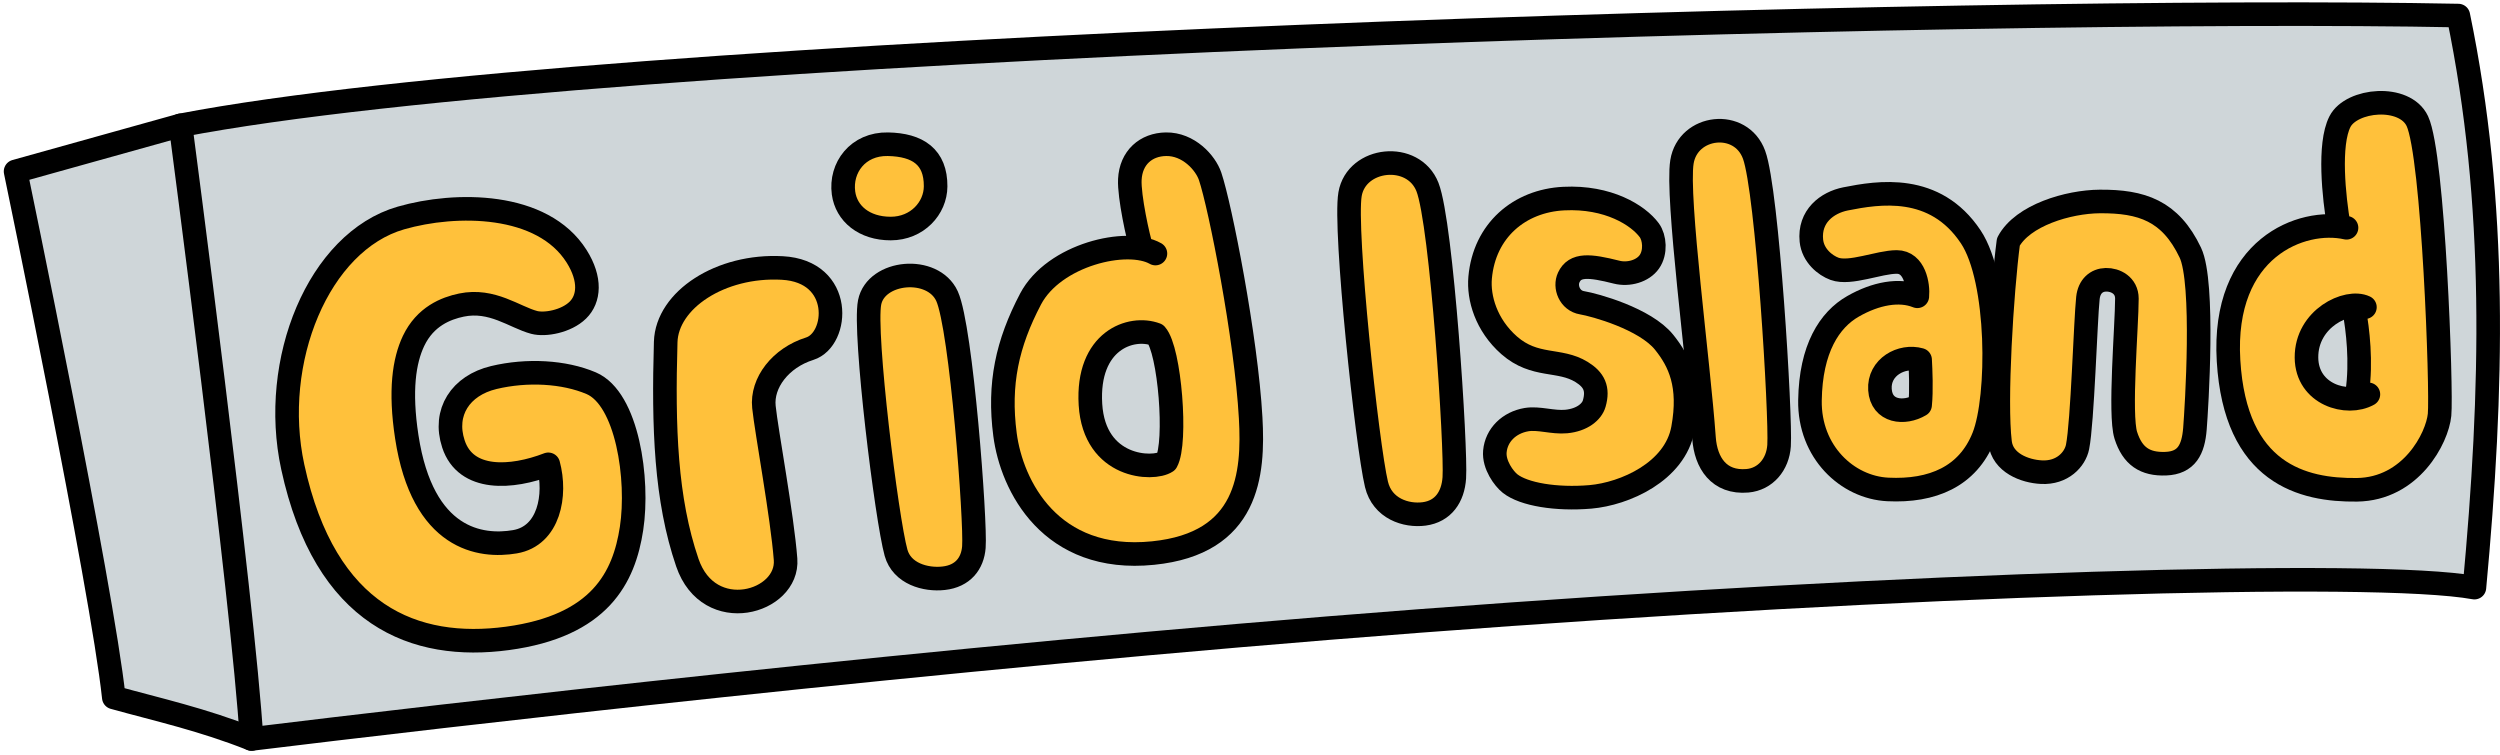 <svg width="424" height="128" viewBox="0 0 424 128" fill="none" xmlns="http://www.w3.org/2000/svg">
<path d="M3.15 28.93L30.62 21.87L37.09 78.06L41.18 125.33L18.31 118.57L13.69 84.68L3.15 28.93Z" fill="#CFD6D9"/>
<path d="M30.621 21.87L132.841 10.72L249.691 5.11L381.561 2.41L415.721 2.4L421.161 32.88L422.001 71.7L419.661 99.66L371.111 98.33L266.931 103.44L171.441 111.3L41.181 125.33L41.321 109.94L31.441 29.07L30.621 21.87Z" fill="#CFD6D9"/>
<path d="M72.66 35.42H80.29L95.44 40.63L98.24 44.23L99.46 49.79L96.1 53.89H86.06L82.26 52.36L72.66 53.89L69.34 59.92V76.07L73.87 86.98L82.46 92L90.79 90.23L92.15 84.55L93.15 79.4L84.4 79.75L78.74 76.93L77.32 70.57L82.12 65.49L93.98 62.67L102.61 66.72L106.63 75.95V92.13L101.25 102.02L90.58 107.42L73.18 107.92L59.35 99.99L53.49 91.01L48.1 73.71L50.68 56.84L59.03 42.4L66.87 37.34L72.66 35.42Z" fill="#FFC13B"/>
<path d="M118.45 49.16L128.57 45.41L138.74 46.72L140.859 52.22L137.75 58.01L130.909 63.86L129.65 68.17L133.03 92.68L131.68 99.23L128.289 102.02L119.539 100L114.88 92.6L112.77 81.73V66.06L113.18 56.08L115.719 50.67L118.45 49.16Z" fill="#FFC13B"/>
<path d="M148.24 49.51L152.55 46.9L158.69 47.98L162.74 61.01L165.2 90.9L162.22 97.48L154.75 97.14L151.97 93.76L148.41 69.18L148.24 49.51Z" fill="#FFC13B"/>
<path d="M193.64 42.2L191.16 29.07L195.35 24.46L201.28 26.53L206.19 33.33L210.52 56.31L213.14 74.39L212.22 83.43L205.09 92.61L186.45 94.59L177.3 88.07L172.52 81.01L170.09 60.84L176.46 48.32L184.91 42.07L193.64 42.2ZM191.15 56.31L187.02 60.83L184.34 65.77L187.3 75.51L191.15 78.93L197.04 78.62L198.03 68.46L196.76 58.15L193.94 56.6L191.15 56.31Z" fill="#FFC13B"/>
<path d="M148.24 24.75L143.6 28.75L142.99 35.42L147.32 38.76L158.08 35.42L159.91 30.2L157.78 27.66L150.59 24.46L148.24 24.75Z" fill="#FFC13B"/>
<path d="M235.72 27.66L242.04 31.61L246.67 80.46L243.63 87.23H237.74L233.45 82.16L230.29 57.96L229.6 31.1L235.72 27.66Z" fill="#FFC13B"/>
<path d="M267.63 33.65L278.18 37.45L280.23 43.46L277.58 45.97H269.28L266.5 46.38L265.61 50.53L275.71 53.68L285.11 63.09L285.88 70.86L283.68 78.76L274.23 83.35L263.63 83.84L256.43 82.23L253.91 75L256.19 72.46L268.44 70.67L270.69 66.34L269.32 63.86L257.51 60.41L253.91 55.14L250.99 47.51L255.16 39.04L259.7 34.9L266.83 33.77L267.63 33.65Z" fill="#FFC13B"/>
<path d="M286.41 26.81L286.68 50.8L289.13 75.37L291.83 80.41L297.89 81.96L301.76 76.6L299.75 41.51L297.61 24.83L292.94 22.3L287.83 23.34L286.41 26.81Z" fill="#FFC13B"/>
<path d="M311.82 33.65L319.909 32.36L330.45 37.25L337.7 46.76L338.19 58.74L336.76 75.65L327.159 83.04L315.21 82.52L309.289 76.47L306.969 68.79L309.75 55.8L320.01 49.78L323.68 49.31L325.09 47.05L321.419 44.04L314.419 45.73L311.45 45.17L306.27 40.56L307.909 37.17L311.82 33.65ZM320.479 62.01L318.83 65.77L322.229 69.57L325.56 67.66L325.09 60.41L323.21 61.45L320.479 62.01Z" fill="#FFC13B"/>
<path d="M342.41 37.82L354.36 33.65L366.8 36.82L371.86 46.57L373.28 56.27L372.25 72.71L369.03 78.35L361.23 75.53L359.72 70.86L359.82 58.71L360.19 47.8L357.84 47.5L355.89 49.4L352.48 64.99L352.29 76.05L349.36 79.49H344.95L342.41 78.29L339.83 76.89L338.91 63.86L342.41 37.82Z" fill="#FFC13B"/>
<path d="M396.431 37.82V20.03L405.271 17.54L409.401 19.63L411.531 28.13L413.751 70.35L406.881 81.68L395.861 83.56L385.291 78.93L377.891 67L380.551 47.16L388.111 39.93L396.431 37.82ZM396.991 52.72L391.651 57.71L392.661 62.58L394.321 66.91L399.291 67.64L400.121 57.72L396.991 52.72Z" fill="#FFC13B"/>
<path d="M49.65 79.18C45.76 61.24 54.02 40.99 68 36.97C77.32 34.29 92 34.29 97.79 43.46C100.26 47.38 99.93 50.71 98 52.6C96.03 54.53 92.41 55.17 90.59 54.68C87.25 53.79 83.48 50.66 78.26 51.74C75.62 52.29 72.12 53.67 70.14 57.82C68.54 61.19 67.79 66.25 68.99 74.09C71.67 91.6 81.55 92.87 87.34 91.88C93.13 90.89 94.4 83.97 92.99 78.75C86.78 81.15 78.99 81.67 76.9 75.29C75.14 69.93 78.11 65.38 83.75 64.03C89.4 62.68 95.68 63.04 100.26 64.99C106.4 67.6 108.38 81.3 107.11 89.63C105.84 97.96 101.75 106.15 86.07 108.27C70.41 110.38 55.16 104.6 49.65 79.18Z" stroke="black" stroke-width="4" stroke-miterlimit="10" stroke-linecap="round" stroke-linejoin="round"/>
<path d="M112.902 58.01C113.112 50.86 122.221 44.88 132.661 45.45C143.111 46.01 142.262 57.59 137.322 59.14C132.382 60.69 129.132 64.93 129.562 69.02C129.982 73.11 132.671 87.51 133.231 94.86C133.791 102.2 120.242 106.15 116.572 95.42C112.902 84.69 112.482 72.55 112.902 58.01Z" stroke="black" stroke-width="4" stroke-miterlimit="10" stroke-linecap="round" stroke-linejoin="round"/>
<path d="M147.49 51.28C148.57 45.87 158.22 44.97 160.62 50.24C163.05 55.58 165.51 88.58 165.17 92.8C164.95 95.57 163.3 97.71 160.05 98.07C156.97 98.42 152.96 97.29 151.97 93.75C150.39 88.12 146.46 56.42 147.49 51.28Z" stroke="black" stroke-width="4" stroke-miterlimit="10" stroke-linecap="round" stroke-linejoin="round"/>
<path d="M228.97 32.93C230.05 26.66 239.701 25.62 242.101 31.73C244.531 37.92 246.991 76.15 246.651 81.05C246.431 84.26 244.781 86.73 241.531 87.16C238.451 87.56 234.441 86.26 233.451 82.15C231.871 75.62 227.94 38.89 228.97 32.93Z" stroke="black" stroke-width="4" stroke-miterlimit="10" stroke-linecap="round" stroke-linejoin="round"/>
<path d="M285.26 27.45C286.27 21.18 295.26 20.14 297.49 26.25C299.76 32.44 302.05 70.67 301.73 75.57C301.52 78.78 299.41 81.27 296.37 81.54C291.52 81.96 289.3 78.48 289 74.28C288.09 61.54 284.3 33.41 285.26 27.45Z" stroke="black" stroke-width="4" stroke-miterlimit="10" stroke-linecap="round" stroke-linejoin="round"/>
<path d="M143.061 32.74C142.481 28.43 145.511 24.36 150.591 24.46C155.671 24.56 158.711 26.62 158.681 31.61C158.661 35.3 155.571 38.76 151.061 38.76C146.551 38.76 143.541 36.22 143.061 32.74Z" stroke="black" stroke-width="4" stroke-miterlimit="10" stroke-linecap="round" stroke-linejoin="round"/>
<path d="M195.961 43C191.161 40.27 178.741 43.19 174.781 50.72C170.831 58.25 169.321 65.09 170.451 73.72C171.581 82.35 178.121 95.57 195.561 93.8C211.721 92.16 212.651 80.46 212.111 70.86C211.361 57.31 206.931 34.91 205.241 29.92C204.451 27.58 201.561 24.4 197.751 24.46C194.371 24.51 191.801 26.72 191.621 30.44C191.481 33.31 193.031 40.42 193.641 42.21" stroke="black" stroke-width="4" stroke-miterlimit="10" stroke-linecap="round" stroke-linejoin="round"/>
<path d="M196.05 56.74C191.8 55.14 184.29 57.78 184.94 68.6C185.6 79.42 195.58 79.8 197.83 78.29C199.63 75.09 198.41 59.37 196.05 56.74Z" stroke="black" stroke-width="4" stroke-miterlimit="10" stroke-linecap="round" stroke-linejoin="round"/>
<path d="M251.03 47.09C251.74 39.09 257.69 34.05 265.22 33.68C272.75 33.3 277.83 36.5 279.71 39.04C280.65 40.31 280.85 42.81 279.73 44.4C278.62 45.99 276.19 46.67 274.18 46.16C269.55 44.99 267.12 44.78 266.06 47.06C265.32 48.64 266.2 51 268.32 51.35C270.44 51.7 279.03 54.05 282.24 58.05C284.86 61.31 286.77 65.34 285.43 72.69C284.09 80.03 275.52 83.77 269.73 84.27C263.94 84.76 258.44 83.85 256.11 82.01C255.07 81.19 253.33 78.84 253.53 76.57C253.78 73.78 255.96 71.67 258.89 71.17C260.97 70.82 263.33 71.7 265.63 71.49C268.36 71.23 269.99 69.82 270.38 68.45C271.11 65.92 270.35 64.39 268.24 63.09C264.48 60.77 260.34 62.4 255.96 58.57C252.03 55.11 250.73 50.51 251.03 47.09Z" stroke="black" stroke-width="4" stroke-miterlimit="10" stroke-linecap="round" stroke-linejoin="round"/>
<path d="M325.181 50.25C325.371 48.33 324.701 44.43 321.691 44.43C318.671 44.43 313.781 46.56 311.131 45.59C309.551 45.01 307.471 43.35 307.211 40.82C306.791 36.7 309.861 34.36 313.011 33.73C318.571 32.63 328.151 31.02 334.241 40.17C339.101 47.47 339.101 67.35 336.421 74.1C333.741 80.85 327.711 83.38 320.171 83.01C313.301 82.67 306.831 76.65 306.971 67.9C307.101 59.14 310.271 54.23 314.281 51.95C318.141 49.74 322.131 49.02 325.181 50.25Z" stroke="black" stroke-width="4" stroke-miterlimit="10" stroke-linecap="round" stroke-linejoin="round"/>
<path d="M325.651 61.02C325.741 62.69 325.901 66.25 325.651 68.69C322.971 70.28 319.091 69.89 318.841 66.08C318.591 62.27 322.511 60.13 325.651 61.02Z" stroke="black" stroke-width="4" stroke-miterlimit="10" stroke-linecap="round" stroke-linejoin="round"/>
<path d="M340.621 41.02C339.491 49.63 338.361 68.13 339.211 75.04C339.631 78.5 343.381 79.94 346.241 80.08C349.771 80.26 351.921 77.93 352.351 75.81C353.201 71.57 353.691 54.49 354.111 50.54C354.321 48.56 355.561 47.49 357.161 47.45C358.761 47.41 360.721 48.38 360.721 50.64C360.721 55.16 359.411 70.31 360.541 73.84C361.671 77.37 363.791 78.78 367.321 78.64C370.851 78.5 371.981 76.24 372.261 72.71C372.541 69.18 373.901 47.93 371.481 42.85C368.091 35.72 363.221 34.12 356.121 34.17C350.771 34.21 343.021 36.51 340.621 41.02Z" stroke="black" stroke-width="4" stroke-miterlimit="10" stroke-linecap="round" stroke-linejoin="round"/>
<path d="M397.97 38.63C390.47 36.93 376.82 41.98 377.96 61.17C379.1 80.36 390.55 83.18 399.73 83.07C408.91 82.95 413.36 74.31 413.75 70.35C414.14 66.39 412.72 26.37 409.98 20.54C407.83 15.97 398.8 16.81 396.85 20.64C394.9 24.47 395.81 33.35 396.68 38.41" stroke="black" stroke-width="4" stroke-miterlimit="10" stroke-linecap="round" stroke-linejoin="round"/>
<path d="M401.09 52.1C398.16 50.71 391.13 53.96 391.18 60.65C391.23 66.96 398.11 68.88 401.68 66.88" stroke="black" stroke-width="4" stroke-miterlimit="10" stroke-linecap="round" stroke-linejoin="round"/>
<path d="M399.289 52.72C399.879 55.88 400.529 61.42 399.789 66.51" stroke="black" stroke-width="4" stroke-miterlimit="10" stroke-linecap="round" stroke-linejoin="round"/>
<path d="M30.621 21.26C30.621 21.26 41.281 102.18 42.661 125.33C73.341 121.58 158.911 111.53 240.811 105.31C323.711 99.01 402.871 96.59 419.661 99.66C422.791 66.06 423.571 34.71 416.931 2.64C336.571 1.02 101.541 7.59 30.621 21.26Z" stroke="black" stroke-width="4" stroke-miterlimit="10" stroke-linecap="round" stroke-linejoin="round"/>
<path d="M30.621 21.26L2.641 29.07C2.641 29.07 17.321 99.66 19.301 118.29C26.741 120.36 34.301 122.01 42.661 125.33" stroke="black" stroke-width="4" stroke-miterlimit="10" stroke-linecap="round" stroke-linejoin="round"/>
</svg>
